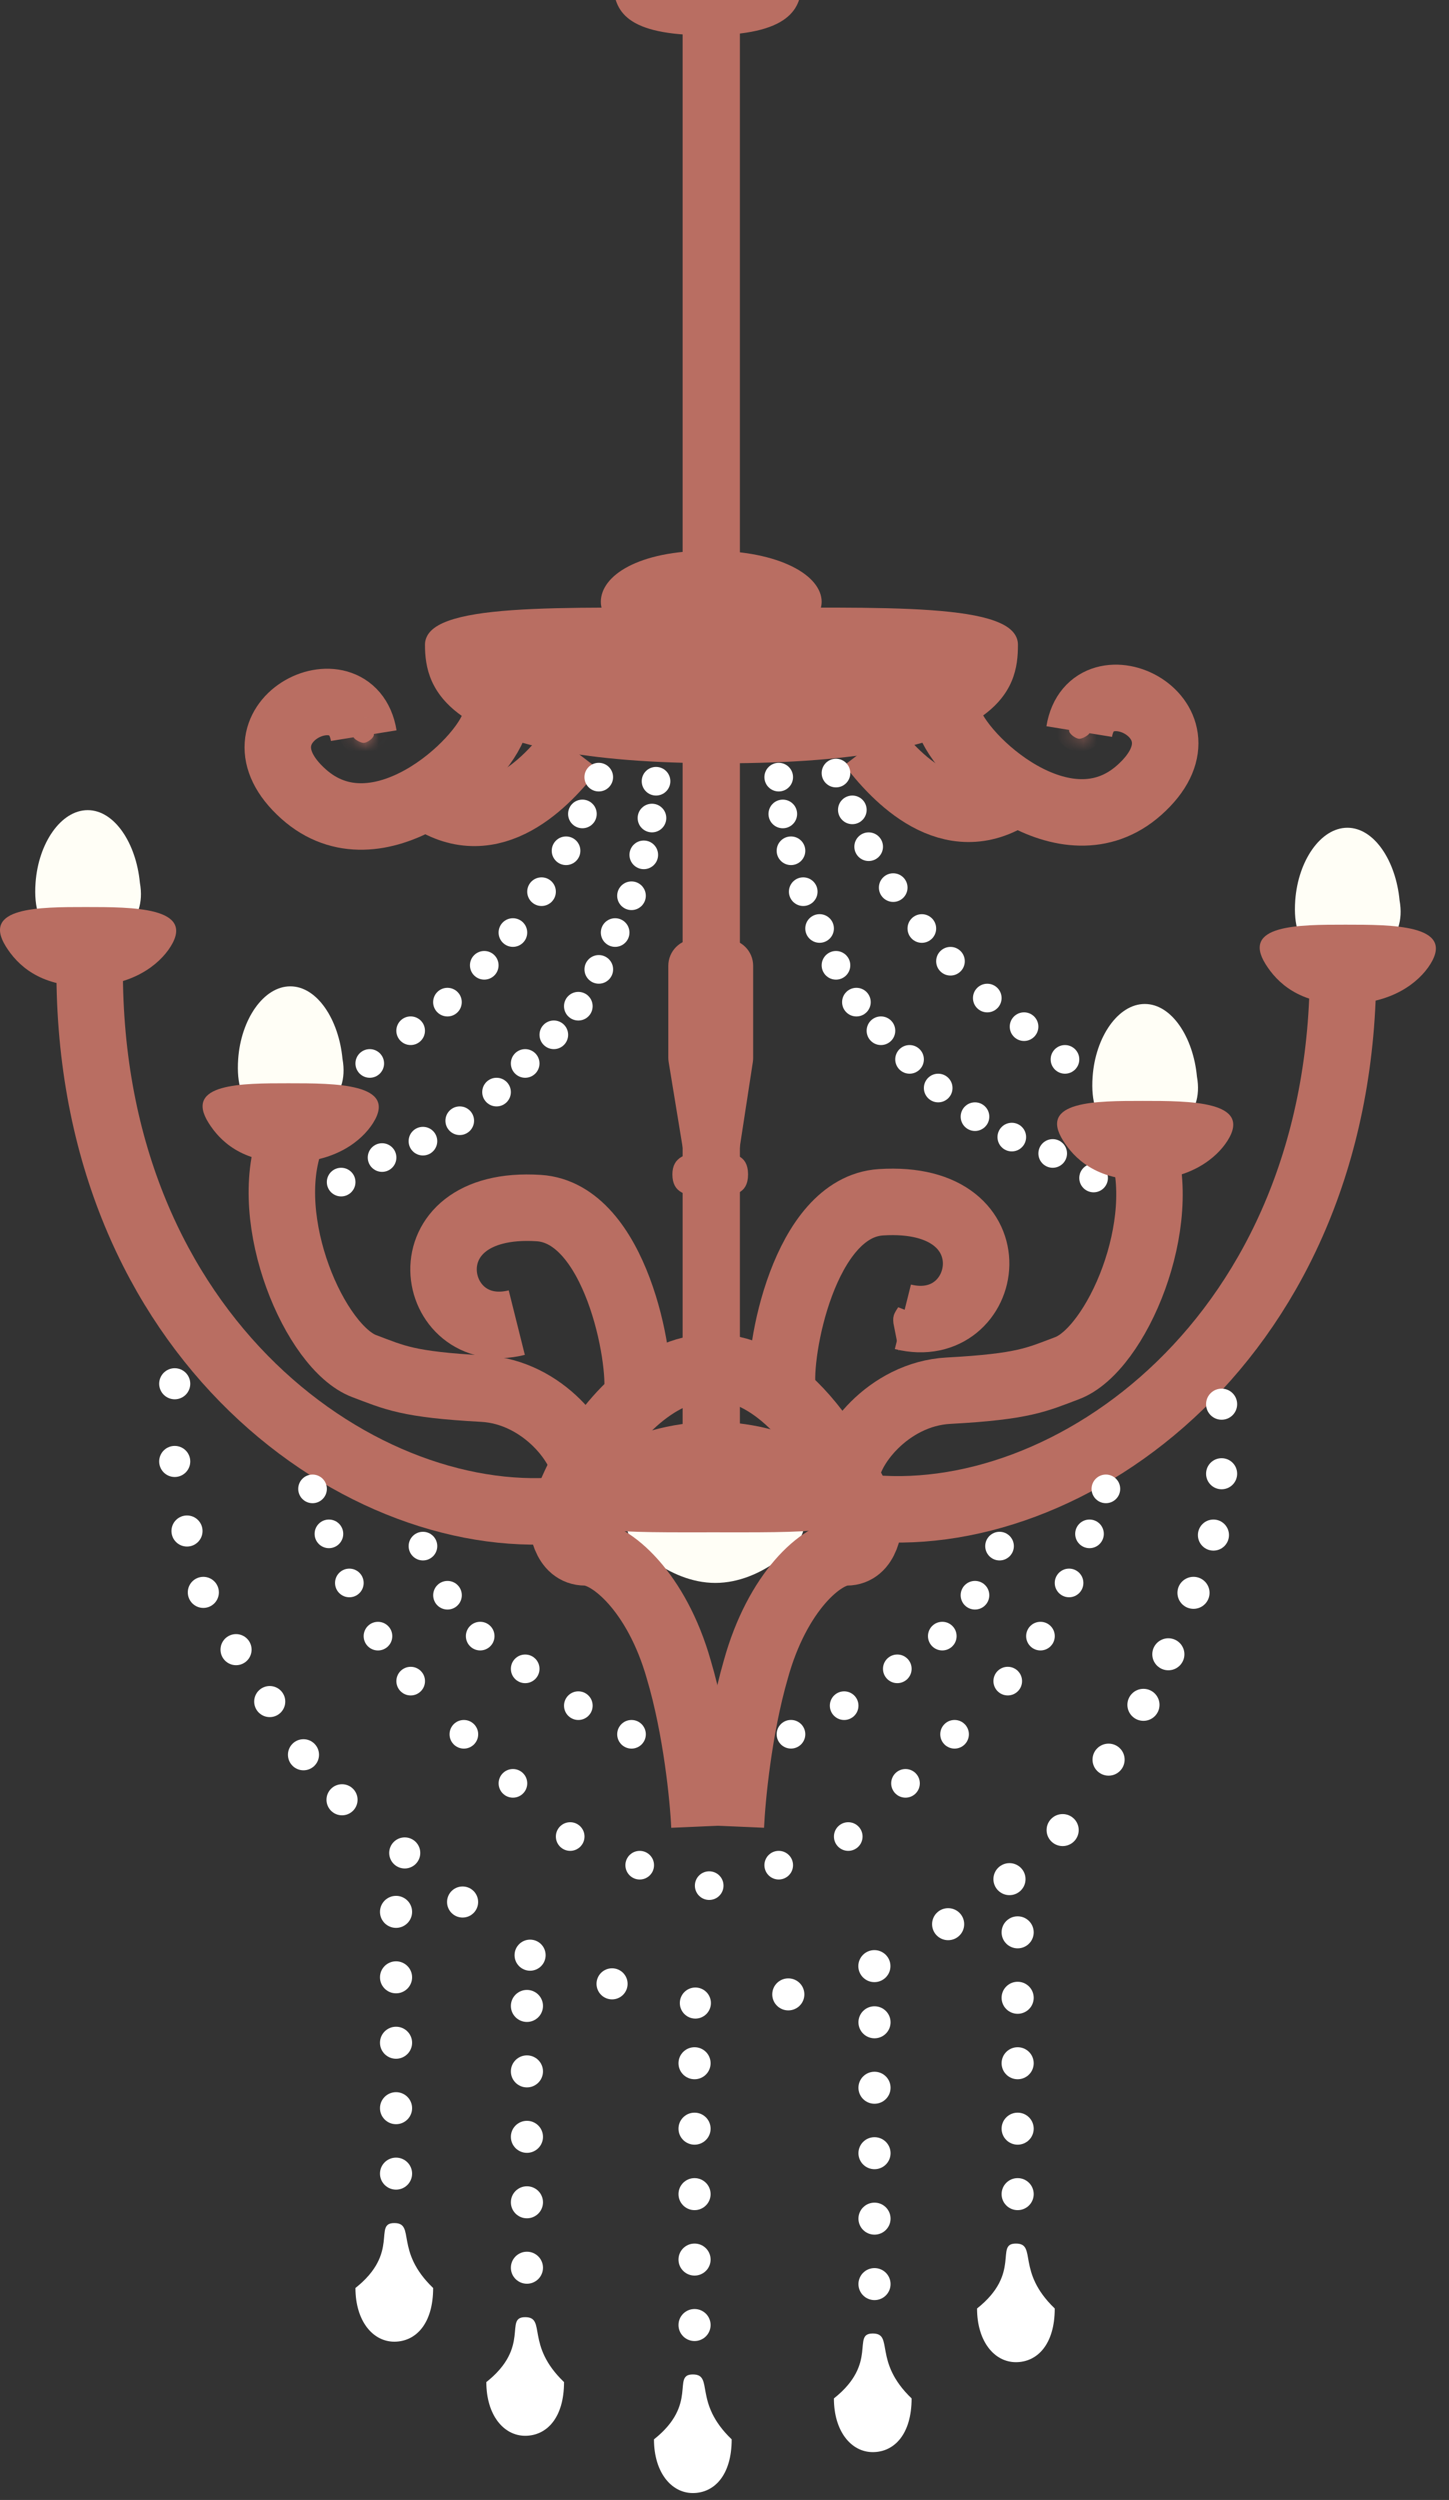 <svg width="109" height="188" viewBox="0 0 109 188" fill="none" xmlns="http://www.w3.org/2000/svg">
<rect x="0" y="0" width="109" height="188" fill="#333333" stroke="none"/>
<path d="M10.522 66.382C11.082 69.482 8.61 70.863 6.598 70.863C4.586 70.863 2.394 70.311 2.675 66.382C2.887 63.409 4.586 60.924 6.598 60.924C8.61 60.924 10.241 63.409 10.522 66.382Z" fill="#FFFEF6"/>
<path d="M60.425 115.038C60.425 115.973 57.379 119.038 53.811 119.038C50.243 119.038 47.197 115.974 47.197 115.039C47.197 114.105 50.243 114.269 53.811 114.269C57.379 114.269 60.425 114.104 60.425 115.038Z" fill="#FFFEF6"/>
<rect x="51.35" y="2.342" width="4.307" height="108.583" fill="#B96E62"/>
<path d="M60.268 -1.501C60.406 0.703 59.309 2.653 53.193 2.653C47.077 2.653 46.182 0.859 46.119 -1.348C45.965 -6.733 48.886 -5.962 53.193 -5.962C59.309 -5.962 59.96 -6.423 60.268 -1.501Z" fill="#B96E62"/>
<path d="M53.35 41.908C55.973 41.908 58.007 42.373 59.364 43.046C60.746 43.731 61.308 44.562 61.309 45.253C61.309 45.91 60.793 46.594 59.404 47.135C58.04 47.666 55.995 47.983 53.35 47.983C50.703 47.983 48.739 47.666 47.457 47.139C46.17 46.609 45.697 45.933 45.697 45.253C45.697 44.539 46.212 43.715 47.498 43.041C48.773 42.373 50.725 41.908 53.35 41.908Z" fill="#B96E62" stroke="#B96E62"/>
<path d="M54.272 46.214C60.45 46.214 65.994 46.1 70.006 46.387C72.016 46.531 73.591 46.772 74.65 47.158C75.732 47.552 76.074 48.01 76.074 48.482C76.074 49.267 76.017 50.148 75.636 51.042C75.259 51.928 74.547 52.865 73.174 53.73C70.397 55.477 64.943 56.902 54.272 56.902C43.756 56.902 38.299 55.478 35.481 53.728C34.087 52.862 33.346 51.921 32.946 51.033C32.544 50.139 32.469 49.258 32.469 48.482C32.469 48.01 32.811 47.552 33.893 47.158C34.952 46.773 36.527 46.531 38.537 46.387C42.549 46.1 48.093 46.214 54.272 46.214Z" fill="#B96E62" stroke="#B96E62"/>
<path d="M71.348 54.082C72.254 57.097 80.152 64.375 85.713 59.404C91.667 54.083 82.09 49.425 81.184 55.014" stroke="#B96E62" stroke-width="5"/>
<mask id="path-8-inside-1_428_3015" fill="white">
<path d="M81.96 55.098C81.96 55.252 81.446 55.559 81.191 55.559C80.936 55.559 80.422 55.199 80.422 54.944C80.422 54.69 80.782 54.637 81.037 54.637C81.292 54.637 81.96 54.843 81.96 55.098Z"/>
</mask>
<path d="M81.96 55.098C81.96 55.252 81.446 55.559 81.191 55.559C80.936 55.559 80.422 55.199 80.422 54.944C80.422 54.69 80.782 54.637 81.037 54.637C81.292 54.637 81.96 54.843 81.96 55.098Z" fill="#B96E62"/>
<path d="M81.96 55.098H80.96C80.96 54.851 81.057 54.684 81.091 54.629C81.133 54.562 81.172 54.525 81.18 54.516C81.2 54.498 81.195 54.506 81.157 54.529C81.123 54.549 81.09 54.564 81.07 54.572C81.061 54.575 81.063 54.574 81.076 54.571C81.087 54.568 81.128 54.559 81.191 54.559V55.559V56.559C81.427 56.559 81.635 56.495 81.767 56.446C81.915 56.391 82.058 56.32 82.185 56.244C82.308 56.171 82.447 56.074 82.571 55.954C82.632 55.895 82.712 55.808 82.784 55.695C82.847 55.594 82.96 55.383 82.96 55.098H81.96ZM81.191 55.559V54.559C81.271 54.559 81.325 54.573 81.345 54.578C81.367 54.584 81.377 54.589 81.373 54.587C81.365 54.583 81.341 54.571 81.316 54.551C81.288 54.53 81.289 54.525 81.306 54.548C81.316 54.561 81.341 54.596 81.365 54.653C81.389 54.709 81.422 54.81 81.422 54.944H80.422H79.422C79.422 55.324 79.6 55.606 79.706 55.748C79.828 55.91 79.973 56.043 80.106 56.144C80.241 56.246 80.394 56.34 80.553 56.411C80.694 56.475 80.924 56.559 81.191 56.559V55.559ZM80.422 54.944H81.422C81.422 55.143 81.342 55.332 81.216 55.468C81.11 55.583 81.006 55.623 80.98 55.633C80.937 55.649 80.952 55.637 81.037 55.637V54.637V53.637C80.868 53.637 80.574 53.651 80.287 53.757C80.004 53.861 79.422 54.196 79.422 54.944H80.422ZM81.037 54.637V55.637C80.991 55.637 80.996 55.631 81.058 55.646C81.109 55.658 81.163 55.675 81.207 55.694C81.26 55.716 81.252 55.721 81.213 55.688C81.192 55.671 81.137 55.622 81.083 55.535C81.025 55.443 80.96 55.293 80.96 55.098H81.96H82.96C82.96 54.584 82.634 54.268 82.49 54.149C82.318 54.006 82.127 53.911 81.981 53.85C81.706 53.734 81.34 53.637 81.037 53.637V54.637Z" fill="#B96E62" mask="url(#path-8-inside-1_428_3015)"/>
<path d="M65.504 56.02C67.35 58.429 71.472 62.91 76.271 59.711" stroke="#B96E62" stroke-width="5"/>
<path d="M58.871 104.492C58.482 101.769 60.47 90.785 66.262 90.412C76.534 89.749 74.546 100.682 67.919 99.026" stroke="#B96E62" stroke-width="5"/>
<path d="M47.922 104.93C48.311 102.206 46.323 91.223 40.531 90.849C30.259 90.187 32.247 101.12 38.874 99.463" stroke="#B96E62" stroke-width="5"/>
<path d="M67.807 99.435C67.866 99.264 67.936 98.933 67.977 98.596C67.851 98.775 67.753 98.945 67.713 99.059C67.68 99.156 67.681 99.373 67.736 99.647C67.759 99.578 67.782 99.507 67.807 99.435Z" fill="#B96E62" stroke="#B96E62"/>
<path d="M37.199 54.388C36.293 57.404 28.395 64.682 22.834 59.711C16.88 54.389 26.457 49.732 27.363 55.321" stroke="#B96E62" stroke-width="5"/>
<mask id="path-15-inside-2_428_3015" fill="white">
<path d="M26.587 55.405C26.587 55.559 27.101 55.866 27.356 55.866C27.611 55.866 28.125 55.506 28.125 55.251C28.125 54.996 27.765 54.943 27.51 54.943C27.255 54.943 26.587 55.15 26.587 55.405Z"/>
</mask>
<path d="M26.587 55.405C26.587 55.559 27.101 55.866 27.356 55.866C27.611 55.866 28.125 55.506 28.125 55.251C28.125 54.996 27.765 54.943 27.51 54.943C27.255 54.943 26.587 55.15 26.587 55.405Z" fill="#B96E62"/>
<path d="M26.587 55.405H27.587C27.587 55.158 27.49 54.991 27.456 54.936C27.414 54.869 27.375 54.831 27.366 54.823C27.347 54.804 27.352 54.813 27.39 54.835C27.424 54.856 27.456 54.871 27.477 54.878C27.486 54.882 27.484 54.88 27.471 54.877C27.46 54.875 27.419 54.866 27.356 54.866V55.866V56.866C27.12 56.866 26.911 56.802 26.78 56.753C26.632 56.698 26.488 56.627 26.362 56.551C26.239 56.477 26.1 56.38 25.976 56.261C25.915 56.202 25.834 56.115 25.763 56.001C25.7 55.9 25.587 55.69 25.587 55.405H26.587ZM27.356 55.866V54.866C27.276 54.866 27.221 54.879 27.202 54.885C27.18 54.891 27.17 54.895 27.174 54.894C27.182 54.89 27.206 54.877 27.231 54.858C27.259 54.837 27.258 54.831 27.241 54.855C27.231 54.868 27.206 54.902 27.182 54.959C27.158 55.015 27.125 55.116 27.125 55.251H28.125H29.125C29.125 55.63 28.947 55.913 28.841 56.054C28.719 56.217 28.574 56.349 28.441 56.45C28.306 56.553 28.153 56.646 27.994 56.718C27.853 56.781 27.623 56.866 27.356 56.866V55.866ZM28.125 55.251H27.125C27.125 55.45 27.205 55.639 27.331 55.775C27.437 55.889 27.541 55.93 27.567 55.94C27.61 55.956 27.595 55.943 27.51 55.943V54.943V53.943C27.679 53.943 27.973 53.958 28.259 54.063C28.543 54.168 29.125 54.503 29.125 55.251H28.125ZM27.51 54.943V55.943C27.555 55.943 27.55 55.938 27.489 55.953C27.438 55.965 27.384 55.982 27.34 56.001C27.287 56.023 27.294 56.027 27.333 55.995C27.355 55.977 27.41 55.928 27.464 55.842C27.521 55.75 27.587 55.6 27.587 55.405H26.587H25.587C25.587 54.891 25.913 54.575 26.057 54.455C26.229 54.313 26.42 54.218 26.566 54.157C26.841 54.041 27.207 53.943 27.51 53.943V54.943Z" fill="#B96E62" mask="url(#path-15-inside-2_428_3015)"/>
<path d="M43.043 56.326C41.197 58.736 37.075 63.216 32.276 60.017" stroke="#B96E62" stroke-width="5"/>
<path d="M52.273 71.129H54.656C55.485 71.129 56.156 71.8 56.156 72.629V79.551C56.156 79.627 56.151 79.703 56.14 79.778L54.982 87.317C54.87 88.046 54.242 88.585 53.505 88.585C52.773 88.585 52.15 88.055 52.031 87.333L50.793 79.783C50.78 79.703 50.773 79.621 50.773 79.54V72.629C50.773 71.8 51.445 71.129 52.273 71.129Z" fill="#B96E62" stroke="#B96E62"/>
<path d="M53.349 87.125C54.259 87.125 54.879 87.171 55.272 87.35C55.448 87.43 55.56 87.529 55.634 87.655C55.711 87.788 55.771 87.992 55.772 88.316C55.772 88.641 55.711 88.845 55.634 88.978C55.56 89.104 55.448 89.204 55.272 89.284C54.879 89.463 54.259 89.509 53.349 89.509C52.458 89.509 51.879 89.426 51.53 89.24C51.372 89.156 51.27 89.055 51.202 88.929C51.132 88.797 51.08 88.605 51.08 88.316C51.08 88.053 51.129 87.872 51.2 87.742C51.269 87.616 51.375 87.509 51.538 87.419C51.889 87.225 52.47 87.125 53.349 87.125Z" fill="#B96E62" stroke="#B96E62"/>
<path d="M53.658 107.428C56.834 107.428 59.708 108.365 61.78 109.575C62.817 110.18 63.638 110.846 64.194 111.48C64.762 112.129 65.001 112.685 65.001 113.08C65.001 113.405 64.836 113.684 64.341 113.939C63.824 114.206 63.031 114.395 61.975 114.52C59.869 114.767 56.948 114.733 53.658 114.733C50.369 114.733 47.448 114.767 45.342 114.52C44.285 114.395 43.491 114.206 42.975 113.939C42.479 113.684 42.315 113.405 42.315 113.08C42.315 112.686 42.553 112.129 43.121 111.48C43.677 110.846 44.499 110.18 45.535 109.575C47.608 108.365 50.483 107.428 53.658 107.428Z" fill="#B96E62" stroke="#B96E62"/>
<path d="M42.582 113.231C45.812 104.567 55.964 94.93 64.731 113.231" stroke="#B96E62" stroke-width="5"/>
<path d="M42.228 113.35C42.182 114.841 42.539 116.738 44.025 116.738C45.955 116.738 49.404 119.721 51.06 125.549C52.384 129.995 52.899 135.264 52.991 137.342" stroke="#B96E62" stroke-width="5"/>
<path d="M65.434 113.35C65.478 114.841 65.132 116.738 63.689 116.738C61.814 116.738 58.464 119.721 56.855 125.549C55.568 129.995 55.068 135.264 54.978 137.342" stroke="#B96E62" stroke-width="5"/>
<path d="M64.885 113.349C80.266 115.194 101.153 100.645 101.03 72.592" stroke="#B96E62" stroke-width="5"/>
<path d="M42.891 113.503C27.509 115.349 6.622 100.799 6.745 72.746" stroke="#B96E62" stroke-width="5"/>
<path d="M12.828 71.193C11.985 72.533 9.973 74.174 6.452 74.174C2.931 74.174 1.294 72.533 0.451 71.193C-1.424 68.211 2.931 68.211 6.452 68.211C9.973 68.211 14.703 68.211 12.828 71.193Z" fill="#B96E62"/>
<path d="M63.655 111.195C63.604 109.042 66.794 104.828 71.347 104.582C77.038 104.274 77.991 103.744 80.268 102.89C83.959 101.506 88.112 91.97 85.805 85.818" stroke="#B96E62" stroke-width="5"/>
<path d="M44.017 111.041C44.068 108.888 40.878 104.674 36.325 104.428C30.634 104.12 29.681 103.59 27.404 102.736C23.713 101.352 19.56 91.816 21.867 85.664" stroke="#B96E62" stroke-width="5"/>
<ellipse cx="49.35" cy="58.75" rx="1.077" ry="1.077" fill="white"/>
<ellipse cx="25.663" cy="88.895" rx="1.077" ry="1.077" fill="white"/>
<ellipse cx="28.741" cy="87.049" rx="1.077" ry="1.077" fill="white"/>
<ellipse cx="31.815" cy="85.817" rx="1.077" ry="1.077" fill="white"/>
<ellipse cx="34.584" cy="84.28" rx="1.077" ry="1.077" fill="white"/>
<ellipse cx="37.352" cy="82.127" rx="1.077" ry="1.077" fill="white"/>
<ellipse cx="39.506" cy="79.973" rx="1.077" ry="1.077" fill="white"/>
<ellipse cx="41.661" cy="77.819" rx="1.077" ry="1.077" fill="white"/>
<ellipse cx="43.504" cy="75.668" rx="1.077" ry="1.077" fill="white"/>
<ellipse cx="46.274" cy="70.129" rx="1.077" ry="1.077" fill="white"/>
<ellipse cx="47.504" cy="67.362" rx="1.077" ry="1.077" fill="white"/>
<ellipse cx="48.428" cy="64.286" rx="1.077" ry="1.077" fill="white"/>
<ellipse cx="49.044" cy="61.518" rx="1.077" ry="1.077" fill="white"/>
<ellipse cx="45.044" cy="72.899" rx="1.077" ry="1.077" fill="white"/>
<ellipse cx="27.815" cy="79.973" rx="1.077" ry="1.077" fill="white"/>
<ellipse cx="30.891" cy="77.512" rx="1.077" ry="1.077" fill="white"/>
<ellipse cx="33.659" cy="75.362" rx="1.077" ry="1.077" fill="white"/>
<ellipse cx="36.428" cy="72.592" rx="1.077" ry="1.077" fill="white"/>
<ellipse cx="38.583" cy="70.129" rx="1.077" ry="1.077" fill="white"/>
<ellipse cx="40.737" cy="67.055" rx="1.077" ry="1.077" fill="white"/>
<ellipse cx="42.581" cy="63.979" rx="1.077" ry="1.077" fill="white"/>
<ellipse cx="43.811" cy="61.209" rx="1.077" ry="1.077" fill="white"/>
<ellipse cx="45.041" cy="58.442" rx="1.077" ry="1.077" fill="white"/>
<ellipse cx="1.077" cy="1.077" rx="1.077" ry="1.077" transform="matrix(-1 0 0 1 81.189 78.59)" fill="white"/>
<ellipse cx="1.077" cy="1.077" rx="1.077" ry="1.077" transform="matrix(-1 0 0 1 78.111 76.129)" fill="white"/>
<ellipse cx="1.077" cy="1.077" rx="1.077" ry="1.077" transform="matrix(-1 0 0 1 75.344 73.978)" fill="white"/>
<ellipse cx="1.077" cy="1.077" rx="1.077" ry="1.077" transform="matrix(-1 0 0 1 72.576 71.209)" fill="white"/>
<ellipse cx="1.077" cy="1.077" rx="1.077" ry="1.077" transform="matrix(-1 0 0 1 70.422 68.748)" fill="white"/>
<ellipse cx="1.077" cy="1.077" rx="1.077" ry="1.077" transform="matrix(-1 0 0 1 68.268 65.672)" fill="white"/>
<ellipse cx="1.077" cy="1.077" rx="1.077" ry="1.077" transform="matrix(-1 0 0 1 66.422 62.596)" fill="white"/>
<ellipse cx="1.077" cy="1.077" rx="1.077" ry="1.077" transform="matrix(-1 0 0 1 65.193 59.826)" fill="white"/>
<ellipse cx="1.077" cy="1.077" rx="1.077" ry="1.077" transform="matrix(-1 0 0 1 63.963 57.059)" fill="white"/>
<ellipse cx="1.077" cy="1.077" rx="1.077" ry="1.077" transform="matrix(-1 0 0 1 59.656 57.365)" fill="white"/>
<ellipse cx="1.077" cy="1.077" rx="1.077" ry="1.077" transform="matrix(-1 0 0 1 83.342 87.51)" fill="white"/>
<ellipse cx="1.077" cy="1.077" rx="1.077" ry="1.077" transform="matrix(-1 0 0 1 80.266 85.664)" fill="white"/>
<ellipse cx="1.077" cy="1.077" rx="1.077" ry="1.077" transform="matrix(-1 0 0 1 77.189 84.434)" fill="white"/>
<ellipse cx="1.077" cy="1.077" rx="1.077" ry="1.077" transform="matrix(-1 0 0 1 74.42 82.897)" fill="white"/>
<ellipse cx="1.077" cy="1.077" rx="1.077" ry="1.077" transform="matrix(-1 0 0 1 71.652 80.744)" fill="white"/>
<ellipse cx="1.077" cy="1.077" rx="1.077" ry="1.077" transform="matrix(-1 0 0 1 69.498 78.59)" fill="white"/>
<ellipse cx="1.077" cy="1.077" rx="1.077" ry="1.077" transform="matrix(-1 0 0 1 67.346 76.436)" fill="white"/>
<ellipse cx="1.077" cy="1.077" rx="1.077" ry="1.077" transform="matrix(-1 0 0 1 65.5 74.285)" fill="white"/>
<ellipse cx="1.077" cy="1.077" rx="1.077" ry="1.077" transform="matrix(-1 0 0 1 62.73 68.746)" fill="white"/>
<ellipse cx="1.077" cy="1.077" rx="1.077" ry="1.077" transform="matrix(-1 0 0 1 61.5 65.978)" fill="white"/>
<ellipse cx="1.077" cy="1.077" rx="1.077" ry="1.077" transform="matrix(-1 0 0 1 60.578 62.902)" fill="white"/>
<ellipse cx="1.077" cy="1.077" rx="1.077" ry="1.077" transform="matrix(-1 0 0 1 59.963 60.133)" fill="white"/>
<ellipse cx="1.077" cy="1.077" rx="1.077" ry="1.077" transform="matrix(-1 0 0 1 63.963 71.516)" fill="white"/>
<ellipse cx="1.077" cy="1.077" rx="1.077" ry="1.077" transform="matrix(-1 0 0 1 32.893 115.193)" fill="white"/>
<ellipse cx="1.077" cy="1.077" rx="1.077" ry="1.077" transform="matrix(-1 0 0 1 48.582 129.344)" fill="white"/>
<ellipse cx="1.077" cy="1.077" rx="1.077" ry="1.077" transform="matrix(-1 0 0 1 44.582 127.191)" fill="white"/>
<ellipse cx="1.077" cy="1.077" rx="1.077" ry="1.077" transform="matrix(-1 0 0 1 40.584 124.422)" fill="white"/>
<ellipse cx="1.077" cy="1.077" rx="1.077" ry="1.077" transform="matrix(-1 0 0 1 37.199 121.961)" fill="white"/>
<ellipse cx="1.077" cy="1.077" rx="1.077" ry="1.077" transform="matrix(-1 0 0 1 34.74 118.887)" fill="white"/>
<ellipse cx="1.077" cy="1.077" rx="1.077" ry="1.077" transform="matrix(-1 0 0 1 27.357 117.963)" fill="white"/>
<ellipse cx="1.077" cy="1.077" rx="1.077" ry="1.077" transform="matrix(-1 0 0 1 25.82 114.271)" fill="white"/>
<ellipse cx="1.077" cy="1.077" rx="1.077" ry="1.077" transform="matrix(-1 0 0 1 24.588 110.889)" fill="white"/>
<ellipse cx="1.077" cy="1.077" rx="1.077" ry="1.077" transform="matrix(-1 0 0 1 49.199 139.188)" fill="white"/>
<ellipse cx="1.077" cy="1.077" rx="1.077" ry="1.077" transform="matrix(-1 0 0 1 54.426 140.725)" fill="white"/>
<ellipse cx="1.077" cy="1.077" rx="1.077" ry="1.077" transform="matrix(-1 0 0 1 43.969 137.033)" fill="white"/>
<ellipse cx="1.077" cy="1.077" rx="1.077" ry="1.077" transform="matrix(-1 0 0 1 39.662 133.033)" fill="white"/>
<ellipse cx="1.077" cy="1.077" rx="1.077" ry="1.077" transform="matrix(-1 0 0 1 35.971 129.344)" fill="white"/>
<ellipse cx="1.077" cy="1.077" rx="1.077" ry="1.077" transform="matrix(-1 0 0 1 31.971 125.346)" fill="white"/>
<ellipse cx="1.077" cy="1.077" rx="1.077" ry="1.077" transform="matrix(-1 0 0 1 29.51 121.963)" fill="white"/>
<ellipse cx="80.42" cy="119.039" rx="1.077" ry="1.077" fill="white"/>
<ellipse cx="81.957" cy="115.348" rx="1.077" ry="1.077" fill="white"/>
<ellipse cx="83.19" cy="111.965" rx="1.077" ry="1.077" fill="white"/>
<ellipse cx="58.579" cy="140.264" rx="1.077" ry="1.077" fill="white"/>
<ellipse cx="63.809" cy="138.11" rx="1.077" ry="1.077" fill="white"/>
<ellipse cx="68.116" cy="134.11" rx="1.077" ry="1.077" fill="white"/>
<ellipse cx="71.807" cy="130.42" rx="1.077" ry="1.077" fill="white"/>
<ellipse cx="75.807" cy="126.422" rx="1.077" ry="1.077" fill="white"/>
<ellipse cx="78.268" cy="123.039" rx="1.077" ry="1.077" fill="white"/>
<ellipse cx="1.169" cy="1.169" rx="1.169" ry="1.169" transform="matrix(-1 0 0 1 21.459 126.791)" fill="white"/>
<ellipse cx="1.169" cy="1.169" rx="1.169" ry="1.169" transform="matrix(-1 0 0 1 18.926 122.887)" fill="white"/>
<ellipse cx="1.169" cy="1.169" rx="1.169" ry="1.169" transform="matrix(-1 0 0 1 16.465 118.58)" fill="white"/>
<ellipse cx="1.169" cy="1.169" rx="1.169" ry="1.169" transform="matrix(-1 0 0 1 15.236 113.965)" fill="white"/>
<ellipse cx="1.169" cy="1.169" rx="1.169" ry="1.169" transform="matrix(-1 0 0 1 47.211 148.018)" fill="white"/>
<ellipse cx="1.169" cy="1.169" rx="1.169" ry="1.169" transform="matrix(-1 0 0 1 53.478 149.463)" fill="white"/>
<ellipse cx="1.169" cy="1.169" rx="1.169" ry="1.169" transform="matrix(-1 0 0 1 41.045 145.863)" fill="white"/>
<ellipse cx="1.169" cy="1.169" rx="1.169" ry="1.169" transform="matrix(-1 0 0 1 35.967 141.865)" fill="white"/>
<ellipse cx="1.169" cy="1.169" rx="1.169" ry="1.169" transform="matrix(-1 0 0 1 31.615 138.174)" fill="white"/>
<ellipse cx="1.169" cy="1.169" rx="1.169" ry="1.169" transform="matrix(-1 0 0 1 26.898 134.176)" fill="white"/>
<ellipse cx="1.169" cy="1.169" rx="1.169" ry="1.169" transform="matrix(-1 0 0 1 23.998 130.791)" fill="white"/>
<ellipse cx="86.015" cy="128.206" rx="1.208" ry="1.204" fill="white"/>
<ellipse cx="87.888" cy="124.404" rx="1.208" ry="1.204" fill="white"/>
<ellipse cx="89.78" cy="119.783" rx="1.208" ry="1.204" fill="white"/>
<ellipse cx="59.3" cy="149.98" rx="1.208" ry="1.204" fill="white"/>
<ellipse cx="65.775" cy="147.855" rx="1.208" ry="1.204" fill="white"/>
<ellipse cx="71.323" cy="144.701" rx="1.208" ry="1.204" fill="white"/>
<ellipse cx="75.937" cy="141.314" rx="1.208" ry="1.204" fill="white"/>
<ellipse cx="79.937" cy="137.624" rx="1.208" ry="1.204" fill="white"/>
<ellipse cx="83.392" cy="132.328" rx="1.208" ry="1.204" fill="white"/>
<ellipse cx="1.169" cy="1.169" rx="1.169" ry="1.169" transform="matrix(-1 0 0 1 93.064 109.658)" fill="white"/>
<ellipse cx="1.169" cy="1.169" rx="1.169" ry="1.169" transform="matrix(-1 0 0 1 93.064 104.428)" fill="white"/>
<ellipse cx="1.169" cy="1.169" rx="1.169" ry="1.169" transform="matrix(-1 0 0 1 92.449 114.271)" fill="white"/>
<ellipse cx="1.169" cy="1.169" rx="1.169" ry="1.169" transform="matrix(-1 0 0 1 14.312 102.891)" fill="white"/>
<ellipse cx="1.169" cy="1.169" rx="1.169" ry="1.169" transform="matrix(-1 0 0 1 14.312 108.734)" fill="white"/>
<ellipse cx="75.19" cy="116.27" rx="1.077" ry="1.077" fill="white"/>
<ellipse cx="59.501" cy="130.418" rx="1.077" ry="1.077" fill="white"/>
<ellipse cx="63.501" cy="128.268" rx="1.077" ry="1.077" fill="white"/>
<ellipse cx="67.499" cy="125.498" rx="1.077" ry="1.077" fill="white"/>
<ellipse cx="70.883" cy="123.038" rx="1.077" ry="1.077" fill="white"/>
<ellipse cx="73.342" cy="119.963" rx="1.077" ry="1.077" fill="white"/>
<ellipse cx="52.247" cy="155.158" rx="1.208" ry="1.204" fill="white"/>
<ellipse cx="52.247" cy="160.079" rx="1.208" ry="1.204" fill="white"/>
<ellipse cx="52.247" cy="174.845" rx="1.208" ry="1.204" fill="white"/>
<ellipse cx="52.247" cy="169.923" rx="1.208" ry="1.204" fill="white"/>
<ellipse cx="52.247" cy="165.001" rx="1.208" ry="1.204" fill="white"/>
<path d="M55.04 183.442C55.04 186.138 53.732 187.481 52.118 187.481C50.504 187.481 49.195 185.928 49.195 183.442C52.56 180.78 50.504 178.561 52.118 178.561C53.732 178.561 52.118 180.646 55.04 183.442Z" fill="white"/>
<ellipse cx="29.792" cy="143.775" rx="1.208" ry="1.204" fill="white"/>
<ellipse cx="29.792" cy="148.697" rx="1.208" ry="1.204" fill="white"/>
<ellipse cx="29.792" cy="163.46" rx="1.208" ry="1.204" fill="white"/>
<ellipse cx="29.792" cy="158.538" rx="1.208" ry="1.204" fill="white"/>
<ellipse cx="29.792" cy="153.617" rx="1.208" ry="1.204" fill="white"/>
<path d="M32.583 172.06C32.583 174.756 31.275 176.098 29.661 176.098C28.047 176.098 26.738 174.545 26.738 172.06C30.104 169.397 28.047 167.178 29.661 167.178C31.275 167.178 29.661 169.264 32.583 172.06Z" fill="white"/>
<ellipse cx="76.552" cy="145.314" rx="1.208" ry="1.204" fill="white"/>
<ellipse cx="76.552" cy="150.236" rx="1.208" ry="1.204" fill="white"/>
<ellipse cx="76.552" cy="165.001" rx="1.208" ry="1.204" fill="white"/>
<ellipse cx="76.552" cy="160.079" rx="1.208" ry="1.204" fill="white"/>
<ellipse cx="76.552" cy="155.158" rx="1.208" ry="1.204" fill="white"/>
<path d="M79.343 173.601C79.343 176.297 78.034 177.639 76.421 177.639C74.806 177.639 73.498 176.086 73.498 173.601C76.863 170.938 74.806 168.719 76.421 168.719C78.034 168.719 76.421 170.805 79.343 173.601Z" fill="white"/>
<ellipse cx="39.638" cy="150.849" rx="1.208" ry="1.204" fill="white"/>
<ellipse cx="39.638" cy="155.771" rx="1.208" ry="1.204" fill="white"/>
<ellipse cx="39.638" cy="170.536" rx="1.208" ry="1.204" fill="white"/>
<ellipse cx="39.638" cy="165.615" rx="1.208" ry="1.204" fill="white"/>
<ellipse cx="39.638" cy="160.693" rx="1.208" ry="1.204" fill="white"/>
<path d="M42.429 179.136C42.429 181.832 41.12 183.174 39.506 183.174C37.892 183.174 36.584 181.621 36.584 179.136C39.949 176.473 37.892 174.254 39.506 174.254C41.12 174.254 39.506 176.34 42.429 179.136Z" fill="white"/>
<ellipse cx="65.784" cy="152.079" rx="1.208" ry="1.204" fill="white"/>
<ellipse cx="65.784" cy="157.001" rx="1.208" ry="1.204" fill="white"/>
<ellipse cx="65.784" cy="171.767" rx="1.208" ry="1.204" fill="white"/>
<ellipse cx="65.784" cy="166.845" rx="1.208" ry="1.204" fill="white"/>
<ellipse cx="65.784" cy="161.923" rx="1.208" ry="1.204" fill="white"/>
<path d="M68.575 180.364C68.575 183.06 67.267 184.403 65.653 184.403C64.039 184.403 62.73 182.85 62.73 180.364C66.096 177.701 64.039 175.482 65.653 175.482C67.267 175.482 65.653 177.568 68.575 180.364Z" fill="white"/>
<path d="M25.764 79.632C26.324 82.732 23.852 84.113 21.84 84.113C19.828 84.113 17.637 83.561 17.917 79.632C18.129 76.659 19.828 74.174 21.84 74.174C23.852 74.174 25.483 76.659 25.764 79.632Z" fill="#FFFEF6"/>
<path d="M28.068 84.445C27.225 85.785 25.214 87.426 21.692 87.426C18.171 87.426 16.534 85.785 15.691 84.445C13.816 81.463 18.171 81.463 21.692 81.463C25.214 81.463 29.944 81.463 28.068 84.445Z" fill="#B96E62"/>
<path d="M90.039 80.958C90.599 84.059 88.128 85.439 86.116 85.439C84.104 85.439 81.912 84.887 82.192 80.958C82.405 77.985 84.104 75.5 86.116 75.5C88.128 75.5 89.759 77.985 90.039 80.958Z" fill="#FFFEF6"/>
<path d="M92.346 85.771C91.503 87.111 89.491 88.752 85.97 88.752C82.448 88.752 80.811 87.111 79.969 85.771C78.094 82.789 82.448 82.789 85.97 82.789C89.491 82.789 94.221 82.789 92.346 85.771Z" fill="#B96E62"/>
<path d="M105.281 67.706C105.842 70.807 103.37 72.187 101.358 72.187C99.346 72.187 97.154 71.635 97.434 67.706C97.647 64.733 99.346 62.248 101.358 62.248C103.37 62.248 105.001 64.733 105.281 67.706Z" fill="#FFFEF6"/>
<path d="M107.588 72.519C106.745 73.859 104.733 75.501 101.212 75.501C97.691 75.501 96.054 73.859 95.211 72.519C93.336 69.537 97.691 69.537 101.212 69.537C104.733 69.537 109.463 69.537 107.588 72.519Z" fill="#B96E62"/>
</svg>
